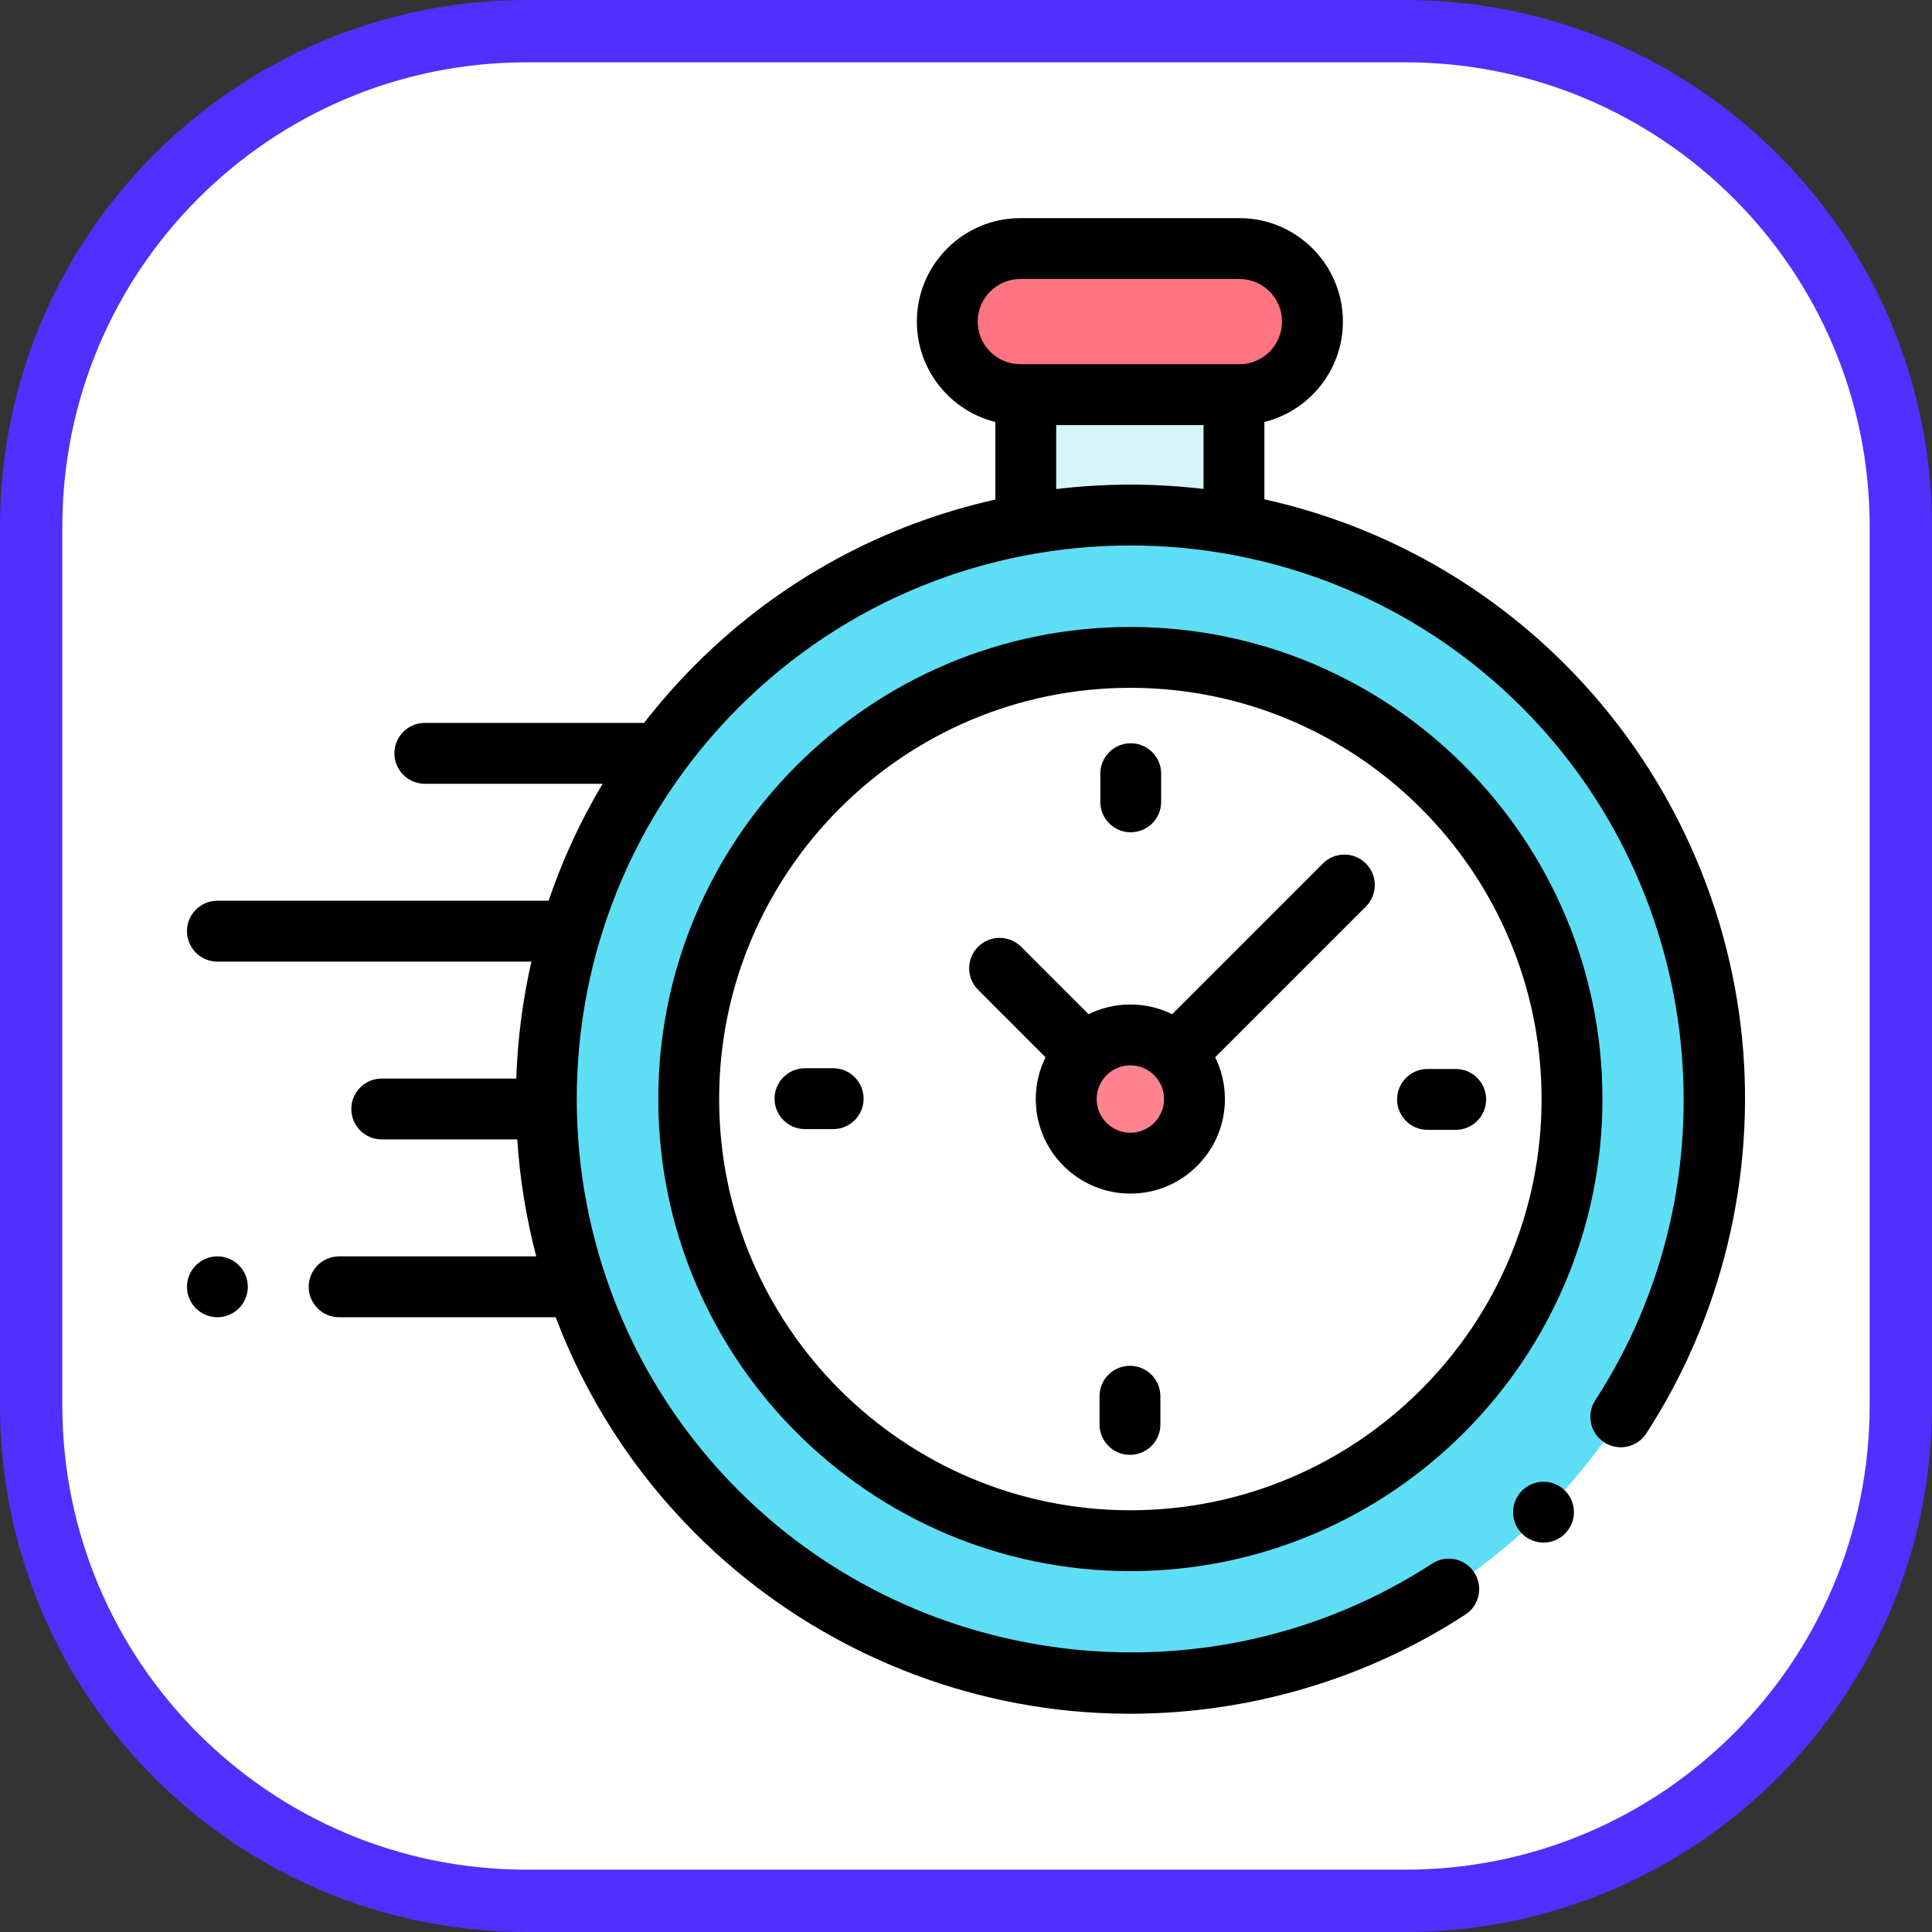 <svg width="62" height="62" viewBox="0 0 62 62" fill="none" xmlns="http://www.w3.org/2000/svg">
<rect x="0" y="0" width="62" height="62" fill="#333333" stroke="none"/>
<path d="M45.096 1H16.904C8.12 1 1 8.12 1 16.904V45.096C1 53.88 8.12 61 16.904 61H45.096C53.88 61 61 53.88 61 45.096V16.904C61 8.12 53.88 1 45.096 1Z" fill="white" stroke="#512FFF" stroke-width="2"/>
<path d="M39.599 12.664H32.918V16.519H39.599V12.664Z" fill="#D5F5FB"/>
<path d="M32.743 12.664H39.775C41.069 12.664 42.118 11.615 42.118 10.32C42.118 9.026 41.069 7.977 39.775 7.977H32.743C31.449 7.977 30.399 9.026 30.399 10.32C30.399 11.615 31.449 12.664 32.743 12.664Z" fill="#FF7480"/>
<path d="M36.274 54.02C46.629 54.02 55.024 45.625 55.024 35.27C55.024 24.914 46.629 16.52 36.274 16.52C25.918 16.52 17.523 24.914 17.523 35.27C17.523 45.625 25.918 54.02 36.274 54.02Z" fill="#5DDEF5"/>
<path d="M36.274 49.443C44.101 49.443 50.447 43.097 50.447 35.27C50.447 27.442 44.101 21.097 36.274 21.097C28.446 21.097 22.101 27.442 22.101 35.27C22.101 43.097 28.446 49.443 36.274 49.443Z" fill="white"/>
<path d="M36.274 37.328C37.41 37.328 38.332 36.407 38.332 35.27C38.332 34.133 37.41 33.212 36.274 33.212C35.137 33.212 34.216 34.133 34.216 35.27C34.216 36.407 35.137 37.328 36.274 37.328Z" fill="#FF838E"/>
<path d="M55.904 33.307C55.455 28.792 53.437 24.535 50.223 21.32C47.476 18.574 44.114 16.808 40.576 16.024V13.542C42.021 13.183 43.095 11.875 43.095 10.32C43.095 8.489 41.606 7 39.775 7H32.743C30.913 7 29.423 8.489 29.423 10.32C29.423 11.875 30.497 13.183 31.942 13.542V16.031C28.415 16.819 25.064 18.581 22.325 21.321C21.726 21.92 21.173 22.549 20.667 23.202C20.642 23.201 20.618 23.199 20.593 23.199H13.634C13.094 23.199 12.657 23.636 12.657 24.175C12.657 24.715 13.094 25.152 13.634 25.152H19.338C18.622 26.351 18.045 27.61 17.605 28.905H6.977C6.437 28.905 6 29.343 6 29.882C6 30.421 6.437 30.859 6.977 30.859H17.053C16.772 32.094 16.61 33.351 16.569 34.612H12.25C11.711 34.612 11.274 35.049 11.274 35.589C11.274 36.128 11.711 36.565 12.25 36.565H16.6C16.682 37.83 16.885 39.087 17.209 40.319H10.883C10.344 40.319 9.906 40.756 9.906 41.296C9.906 41.835 10.344 42.272 10.883 42.272H17.833C18.791 44.806 20.288 47.182 22.325 49.219C25.542 52.436 29.804 54.454 34.324 54.901C34.969 54.964 35.615 54.996 36.259 54.996C40.07 54.996 43.833 53.893 47.025 51.814C47.477 51.52 47.605 50.915 47.31 50.463C47.016 50.011 46.411 49.883 45.959 50.177C38.971 54.728 29.612 53.744 23.706 47.838C16.776 40.908 16.776 29.632 23.706 22.702C30.636 15.772 41.912 15.772 48.842 22.702C54.74 28.6 55.73 37.951 51.194 44.936C50.9 45.388 51.029 45.993 51.481 46.287C51.934 46.581 52.538 46.452 52.832 45.999C55.255 42.267 56.346 37.76 55.904 33.307ZM31.376 10.32C31.376 9.567 31.99 8.953 32.743 8.953H39.775C40.529 8.953 41.142 9.567 41.142 10.32C41.142 11.074 40.529 11.688 39.775 11.688H39.6H32.919H32.743C31.99 11.688 31.376 11.074 31.376 10.32ZM33.895 15.695V13.641H38.623V15.691C37.053 15.505 35.465 15.506 33.895 15.695Z" fill="black"/>
<path d="M49.533 47.551C49.275 47.551 49.024 47.655 48.843 47.837C48.66 48.019 48.557 48.27 48.557 48.527C48.557 48.784 48.66 49.036 48.843 49.218C49.024 49.4 49.276 49.504 49.533 49.504C49.79 49.504 50.041 49.4 50.224 49.218C50.405 49.036 50.51 48.784 50.51 48.527C50.51 48.27 50.405 48.019 50.224 47.837C50.041 47.655 49.79 47.551 49.533 47.551Z" fill="black"/>
<path d="M36.275 20.12C27.921 20.12 21.125 26.916 21.125 35.27C21.125 43.623 27.921 50.419 36.275 50.419C44.628 50.419 51.424 43.623 51.424 35.27C51.424 26.916 44.628 20.12 36.275 20.12ZM36.275 48.466C28.998 48.466 23.078 42.546 23.078 35.27C23.078 27.993 28.998 22.073 36.275 22.073C43.551 22.073 49.471 27.993 49.471 35.27C49.471 42.546 43.551 48.466 36.275 48.466Z" fill="black"/>
<path d="M42.451 27.711L37.614 32.548C37.21 32.348 36.755 32.235 36.274 32.235C35.793 32.235 35.338 32.348 34.934 32.548L32.769 30.383C32.387 30.002 31.769 30.002 31.388 30.383C31.006 30.764 31.006 31.383 31.388 31.764L33.552 33.929C33.352 34.333 33.239 34.788 33.239 35.269C33.239 36.943 34.601 38.304 36.274 38.304C37.947 38.304 39.309 36.943 39.309 35.269C39.309 34.788 39.196 34.333 38.996 33.929L43.691 29.234L43.833 29.092C44.214 28.71 44.214 28.092 43.833 27.711C43.451 27.329 42.833 27.329 42.451 27.711ZM36.274 36.351C35.678 36.351 35.193 35.866 35.193 35.269C35.193 34.673 35.678 34.188 36.274 34.188C36.87 34.188 37.355 34.673 37.355 35.269C37.355 35.866 36.87 36.351 36.274 36.351Z" fill="black"/>
<path d="M46.715 34.305H45.81C45.271 34.305 44.834 34.742 44.834 35.281C44.834 35.821 45.271 36.258 45.81 36.258H46.715C47.255 36.258 47.692 35.821 47.692 35.281C47.692 34.742 47.255 34.305 46.715 34.305Z" fill="black"/>
<path d="M26.738 34.281H25.833C25.294 34.281 24.856 34.718 24.856 35.258C24.856 35.797 25.294 36.234 25.833 36.234H26.738C27.277 36.234 27.714 35.797 27.714 35.258C27.714 34.718 27.277 34.281 26.738 34.281Z" fill="black"/>
<path d="M36.286 26.709C36.825 26.709 37.263 26.272 37.263 25.733V24.828C37.263 24.289 36.825 23.852 36.286 23.852C35.747 23.852 35.31 24.289 35.31 24.828V25.733C35.31 26.272 35.747 26.709 36.286 26.709Z" fill="black"/>
<path d="M36.262 43.83C35.722 43.83 35.285 44.267 35.285 44.807V45.711C35.285 46.251 35.722 46.688 36.262 46.688C36.801 46.688 37.238 46.251 37.238 45.711V44.807C37.238 44.267 36.801 43.83 36.262 43.83Z" fill="black"/>
<path d="M6.977 40.318C6.72 40.318 6.468 40.423 6.286 40.605C6.104 40.786 6 41.038 6 41.295C6 41.553 6.104 41.804 6.286 41.985C6.468 42.167 6.72 42.272 6.977 42.272C7.233 42.272 7.485 42.167 7.667 41.985C7.849 41.804 7.953 41.552 7.953 41.295C7.953 41.038 7.849 40.786 7.667 40.605C7.485 40.423 7.233 40.318 6.977 40.318Z" fill="black"/>
</svg>
